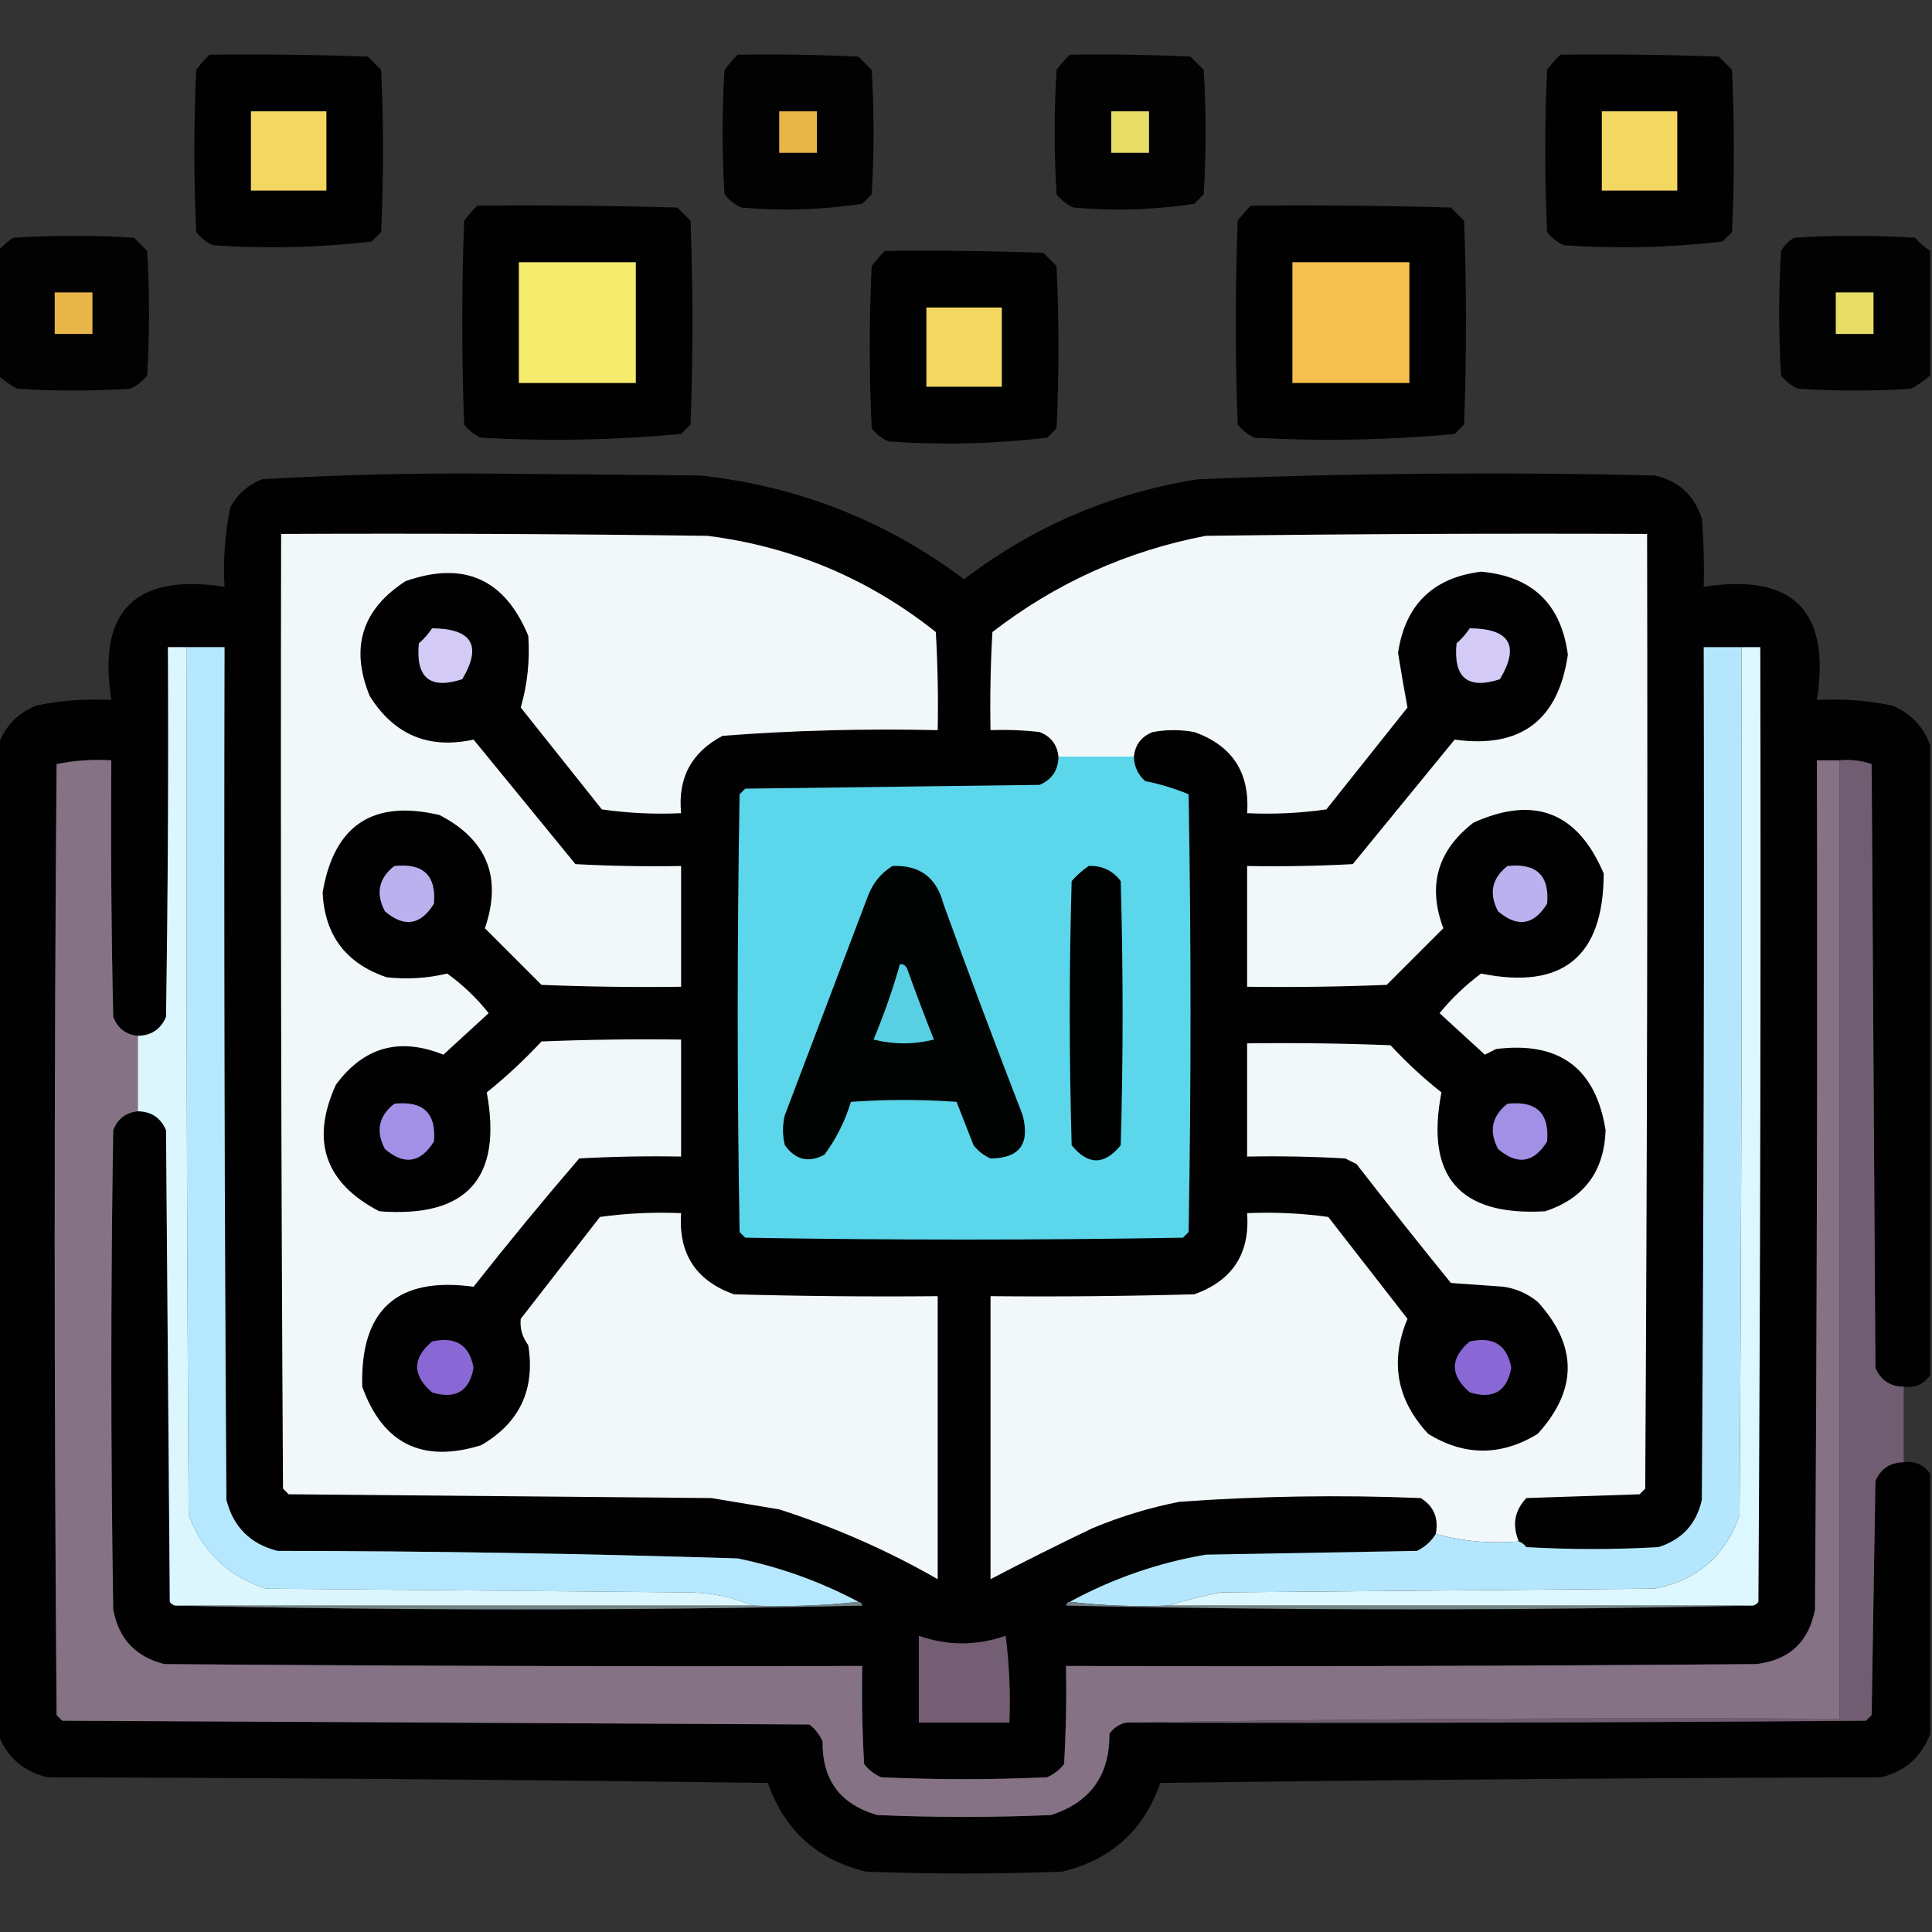 <?xml version="1.0" encoding="UTF-8"?>
<!DOCTYPE svg PUBLIC "-//W3C//DTD SVG 1.1//EN" "http://www.w3.org/Graphics/SVG/1.1/DTD/svg11.dtd">
<svg xmlns="http://www.w3.org/2000/svg" version="1.1" width="512px" height="512px" style="shape-rendering:geometricPrecision; text-rendering:geometricPrecision; image-rendering:optimizeQuality; fill-rule:evenodd; clip-rule:evenodd" xmlns:xlink="http://www.w3.org/1999/xlink">
<rect width="100%" height="100%" fill="#333333" stroke="none"/>
<g><path style="opacity:0.972" fill="#000000" d="M 55.5,14.5 C 69.504,14.333 83.504,14.5 97.5,15C 98.667,16.167 99.833,17.333 101,18.5C 101.667,32.833 101.667,47.167 101,61.5C 100.167,62.333 99.333,63.167 98.5,64C 84.594,65.631 70.594,65.964 56.5,65C 54.714,64.216 53.214,63.049 52,61.5C 51.333,47.167 51.333,32.833 52,18.5C 53.102,17.051 54.269,15.718 55.5,14.5 Z"/></g>
<g><path style="opacity:0.968" fill="#000000" d="M 195.5,14.5 C 206.172,14.334 216.839,14.5 227.5,15C 228.667,16.167 229.833,17.333 231,18.5C 231.667,29.5 231.667,40.5 231,51.5C 230.167,52.333 229.333,53.167 228.5,54C 217.932,55.619 207.265,55.952 196.5,55C 194.714,54.215 193.214,53.049 192,51.5C 191.333,40.5 191.333,29.5 192,18.5C 193.102,17.051 194.269,15.718 195.5,14.5 Z"/></g>
<g><path style="opacity:0.968" fill="#000000" d="M 283.5,14.5 C 294.172,14.334 304.839,14.5 315.5,15C 316.667,16.167 317.833,17.333 319,18.5C 319.667,29.5 319.667,40.5 319,51.5C 318.167,52.333 317.333,53.167 316.5,54C 305.932,55.619 295.265,55.952 284.5,55C 282.714,54.215 281.214,53.049 280,51.5C 279.333,40.5 279.333,29.5 280,18.5C 281.102,17.051 282.269,15.718 283.5,14.5 Z"/></g>
<g><path style="opacity:0.972" fill="#000000" d="M 413.5,14.5 C 427.504,14.333 441.504,14.5 455.5,15C 456.667,16.167 457.833,17.333 459,18.5C 459.667,32.833 459.667,47.167 459,61.5C 458.167,62.333 457.333,63.167 456.5,64C 442.594,65.631 428.594,65.964 414.5,65C 412.714,64.216 411.214,63.049 410,61.5C 409.333,47.167 409.333,32.833 410,18.5C 411.102,17.051 412.269,15.718 413.5,14.5 Z"/></g>
<g><path style="opacity:1" fill="#f2d761" d="M 66.5,29.5 C 73.167,29.5 79.833,29.5 86.5,29.5C 86.5,36.5 86.5,43.5 86.5,50.5C 79.833,50.5 73.167,50.5 66.5,50.5C 66.5,43.5 66.5,36.5 66.5,29.5 Z"/></g>
<g><path style="opacity:1" fill="#e8b549" d="M 206.5,29.5 C 209.833,29.5 213.167,29.5 216.5,29.5C 216.5,33.167 216.5,36.833 216.5,40.5C 213.167,40.5 209.833,40.5 206.5,40.5C 206.5,36.833 206.5,33.167 206.5,29.5 Z"/></g>
<g><path style="opacity:1" fill="#e7dd67" d="M 294.5,29.5 C 297.833,29.5 301.167,29.5 304.5,29.5C 304.5,33.167 304.5,36.833 304.5,40.5C 301.167,40.5 297.833,40.5 294.5,40.5C 294.5,36.833 294.5,33.167 294.5,29.5 Z"/></g>
<g><path style="opacity:1" fill="#f2d761" d="M 424.5,29.5 C 431.167,29.5 437.833,29.5 444.5,29.5C 444.5,36.5 444.5,43.5 444.5,50.5C 437.833,50.5 431.167,50.5 424.5,50.5C 424.5,43.5 424.5,36.5 424.5,29.5 Z"/></g>
<g><path style="opacity:0.975" fill="#000000" d="M 126.5,54.5 C 144.17,54.333 161.836,54.5 179.5,55C 180.667,56.167 181.833,57.333 183,58.5C 183.667,76.5 183.667,94.5 183,112.5C 182.167,113.333 181.333,114.167 180.5,115C 162.924,116.639 145.258,116.972 127.5,116C 125.714,115.215 124.214,114.049 123,112.5C 122.333,94.5 122.333,76.5 123,58.5C 124.102,57.051 125.269,55.718 126.5,54.5 Z"/></g>
<g><path style="opacity:0.975" fill="#000000" d="M 331.5,54.5 C 349.17,54.333 366.836,54.5 384.5,55C 385.667,56.167 386.833,57.333 388,58.5C 388.667,76.5 388.667,94.5 388,112.5C 387.167,113.333 386.333,114.167 385.5,115C 367.924,116.639 350.258,116.972 332.5,116C 330.714,115.215 329.214,114.049 328,112.5C 327.333,94.5 327.333,76.5 328,58.5C 329.102,57.051 330.269,55.718 331.5,54.5 Z"/></g>
<g><path style="opacity:0.968" fill="#000000" d="M -0.5,99.5 C -0.5,88.5 -0.5,77.5 -0.5,66.5C 0.64,65.199 1.973,64.032 3.5,63C 14.167,62.333 24.833,62.333 35.5,63C 36.667,64.167 37.833,65.333 39,66.5C 39.667,77.5 39.667,88.5 39,99.5C 37.786,101.049 36.286,102.215 34.5,103C 24.5,103.667 14.5,103.667 4.5,103C 2.677,102.003 1.01,100.836 -0.5,99.5 Z"/></g>
<g><path style="opacity:0.968" fill="#000000" d="M 511.5,66.5 C 511.5,77.5 511.5,88.5 511.5,99.5C 509.99,100.836 508.323,102.003 506.5,103C 496.5,103.667 486.5,103.667 476.5,103C 474.714,102.215 473.214,101.049 472,99.5C 471.333,88.5 471.333,77.5 472,66.5C 472.833,65 474,63.833 475.5,63C 486.167,62.333 496.833,62.333 507.5,63C 508.705,64.376 510.038,65.542 511.5,66.5 Z"/></g>
<g><path style="opacity:0.972" fill="#000000" d="M 234.5,66.5 C 248.504,66.333 262.504,66.5 276.5,67C 277.667,68.167 278.833,69.333 280,70.5C 280.667,84.833 280.667,99.167 280,113.5C 279.167,114.333 278.333,115.167 277.5,116C 263.594,117.631 249.594,117.964 235.5,117C 233.714,116.215 232.214,115.049 231,113.5C 230.333,99.167 230.333,84.833 231,70.5C 232.102,69.051 233.269,67.718 234.5,66.5 Z"/></g>
<g><path style="opacity:1" fill="#f5eb6d" d="M 137.5,69.5 C 147.833,69.5 158.167,69.5 168.5,69.5C 168.5,80.167 168.5,90.833 168.5,101.5C 158.167,101.5 147.833,101.5 137.5,101.5C 137.5,90.833 137.5,80.167 137.5,69.5 Z"/></g>
<g><path style="opacity:1" fill="#f6c04e" d="M 342.5,69.5 C 352.833,69.5 363.167,69.5 373.5,69.5C 373.5,80.167 373.5,90.833 373.5,101.5C 363.167,101.5 352.833,101.5 342.5,101.5C 342.5,90.833 342.5,80.167 342.5,69.5 Z"/></g>
<g><path style="opacity:1" fill="#e8b549" d="M 14.5,77.5 C 17.833,77.5 21.167,77.5 24.5,77.5C 24.5,81.167 24.5,84.833 24.5,88.5C 21.167,88.5 17.833,88.5 14.5,88.5C 14.5,84.833 14.5,81.167 14.5,77.5 Z"/></g>
<g><path style="opacity:1" fill="#e7dd67" d="M 486.5,77.5 C 489.833,77.5 493.167,77.5 496.5,77.5C 496.5,81.167 496.5,84.833 496.5,88.5C 493.167,88.5 489.833,88.5 486.5,88.5C 486.5,84.833 486.5,81.167 486.5,77.5 Z"/></g>
<g><path style="opacity:1" fill="#f2d761" d="M 245.5,81.5 C 252.167,81.5 258.833,81.5 265.5,81.5C 265.5,88.5 265.5,95.5 265.5,102.5C 258.833,102.5 252.167,102.5 245.5,102.5C 245.5,95.5 245.5,88.5 245.5,81.5 Z"/></g>
<g><path style="opacity:0.992" fill="#020203" d="M 511.5,197.5 C 511.5,253.167 511.5,308.833 511.5,364.5C 509.787,366.85 507.453,367.85 504.5,367.5C 500.91,367.456 498.41,365.789 497,362.5C 496.667,309.167 496.333,255.833 496,202.5C 493.281,201.556 490.448,201.223 487.5,201.5C 485.5,201.5 483.5,201.5 481.5,201.5C 481.667,276.501 481.5,351.501 481,426.5C 479.388,435.111 474.221,439.945 465.5,441C 404.501,441.5 343.501,441.667 282.5,441.5C 282.666,450.173 282.5,458.84 282,467.5C 280.786,469.049 279.286,470.215 277.5,471C 262.833,471.667 248.167,471.667 233.5,471C 231.714,470.215 230.214,469.049 229,467.5C 228.5,458.84 228.334,450.173 228.5,441.5C 166.832,441.667 105.166,441.5 43.5,441C 35.886,439.053 31.386,434.22 30,426.5C 29.333,384.167 29.333,341.833 30,299.5C 31.159,296.507 33.325,294.84 36.5,294.5C 40.09,294.544 42.59,296.211 44,299.5C 44.333,341.167 44.667,382.833 45,424.5C 45.383,425.056 45.883,425.389 46.5,425.5C 107.001,426.832 167.668,426.832 228.5,425.5C 228.376,424.893 228.043,424.56 227.5,424.5C 217.421,419.143 206.755,415.31 195.5,413C 154.859,411.714 114.192,411.047 73.5,411C 66.333,409.167 61.833,404.667 60,397.5C 59.5,322.167 59.333,246.834 59.5,171.5C 56.167,171.5 52.833,171.5 49.5,171.5C 47.833,171.5 46.167,171.5 44.5,171.5C 44.667,204.168 44.5,236.835 44,269.5C 42.59,272.789 40.09,274.456 36.5,274.5C 33.358,274.201 31.191,272.534 30,269.5C 29.5,246.836 29.333,224.169 29.5,201.5C 24.57,201.197 19.737,201.531 15,202.5C 14.333,286.5 14.333,370.5 15,454.5C 15.5,455 16,455.5 16.5,456C 82.5,456.333 148.5,456.667 214.5,457C 216.049,458.214 217.215,459.714 218,461.5C 217.859,471.693 222.692,478.193 232.5,481C 247.833,481.667 263.167,481.667 278.5,481C 288.918,477.677 294.085,470.51 294,459.5C 295.129,457.859 296.629,456.859 298.5,456.5C 363.834,456.667 429.168,456.5 494.5,456C 495,455.5 495.5,455 496,454.5C 496.333,433.833 496.667,413.167 497,392.5C 498.41,389.211 500.91,387.544 504.5,387.5C 507.453,387.15 509.787,388.15 511.5,390.5C 511.5,413.5 511.5,436.5 511.5,459.5C 509.251,465.577 504.917,469.411 498.5,471C 434.831,471.167 371.164,471.667 307.5,472.5C 303.094,485.073 294.428,492.907 281.5,496C 264.167,496.667 246.833,496.667 229.5,496C 216.572,492.907 207.906,485.073 203.5,472.5C 139.836,471.667 76.169,471.167 12.5,471C 6.058,469.383 1.725,465.55 -0.5,459.5C -0.5,372.167 -0.5,284.833 -0.5,197.5C 1.224,192.606 4.557,189.106 9.5,187C 16.076,185.623 22.743,185.123 29.5,185.5C 25.778,161.888 35.778,151.888 59.5,155.5C 59.116,148.411 59.616,141.411 61,134.5C 62.907,130.961 65.74,128.461 69.5,127C 89.271,125.851 109.104,125.351 129,125.5C 147.833,125.667 166.667,125.833 185.5,126C 211.404,128.791 234.737,137.958 255.5,153.5C 273.888,139.476 294.554,130.643 317.5,127C 357.807,125.381 398.141,125.047 438.5,126C 444.87,127.436 449.037,131.269 451,137.5C 451.499,143.491 451.666,149.491 451.5,155.5C 475.189,151.856 485.189,161.856 481.5,185.5C 488.257,185.123 494.924,185.623 501.5,187C 506.416,189.081 509.75,192.581 511.5,197.5 Z"/></g>
<g><path style="opacity:1" fill="#f2f8f9" d="M 74.5,141.5 C 112.168,141.333 149.835,141.5 187.5,142C 210.084,144.878 230.25,153.378 248,167.5C 248.5,176.16 248.666,184.827 248.5,193.5C 229.445,193.051 210.445,193.551 191.5,195C 183.253,199.324 179.587,206.157 180.5,215.5C 173.468,215.83 166.468,215.497 159.5,214.5C 152.333,205.5 145.167,196.5 138,187.5C 139.781,181.343 140.448,175.01 140,168.5C 133.768,153.421 122.935,148.587 107.5,154C 95.891,161.495 92.725,171.662 98,184.5C 104.47,194.768 113.637,198.601 125.5,196C 134.5,207 143.5,218 152.5,229C 161.827,229.5 171.161,229.666 180.5,229.5C 180.5,240.167 180.5,250.833 180.5,261.5C 168.162,261.667 155.829,261.5 143.5,261C 138.478,255.978 133.478,250.978 128.5,246C 133.112,232.557 129.112,222.557 116.5,216C 98.859,211.819 88.525,218.652 85.5,236.5C 86.032,247.867 91.699,255.367 102.5,259C 107.972,259.583 113.305,259.25 118.5,258C 122.647,260.98 126.314,264.48 129.5,268.5C 125.526,272.138 121.526,275.805 117.5,279.5C 105.852,274.806 96.352,277.473 89,287.5C 82.271,302.313 86.104,313.48 100.5,321C 123.697,322.806 133.197,312.306 129,289.5C 134.134,285.367 138.968,280.867 143.5,276C 155.829,275.5 168.162,275.333 180.5,275.5C 180.5,285.833 180.5,296.167 180.5,306.5C 171.494,306.334 162.494,306.5 153.5,307C 143.938,318.11 134.605,329.443 125.5,341C 105.266,338.233 95.433,347.066 96,367.5C 101.459,382.646 111.959,387.812 127.5,383C 137.699,377.099 141.866,368.266 140,356.5C 138.41,354.35 137.743,352.017 138,349.5C 145,340.5 152,331.5 159,322.5C 166.079,321.52 173.245,321.187 180.5,321.5C 179.751,332.242 184.418,339.408 194.5,343C 212.497,343.5 230.497,343.667 248.5,343.5C 248.5,368.5 248.5,393.5 248.5,418.5C 235.251,410.906 221.251,404.739 206.5,400C 200.5,399 194.5,398 188.5,397C 151.167,396.667 113.833,396.333 76.5,396C 76,395.5 75.5,395 75,394.5C 74.5,310.167 74.333,225.834 74.5,141.5 Z"/></g>
<g><path style="opacity:1" fill="#f2f8f9" d="M 402.5,408.5 C 394.757,409.13 387.424,408.463 380.5,406.5C 381.296,402.316 379.963,399.15 376.5,397C 355.141,396.124 333.808,396.457 312.5,398C 304.591,399.56 296.924,401.894 289.5,405C 280.337,409.369 271.337,413.869 262.5,418.5C 262.5,393.5 262.5,368.5 262.5,343.5C 280.503,343.667 298.503,343.5 316.5,343C 326.619,339.382 331.285,332.215 330.5,321.5C 337.755,321.187 344.921,321.52 352,322.5C 359,331.5 366,340.5 373,349.5C 368.273,360.806 370.107,370.973 378.5,380C 388.124,385.904 397.79,385.904 407.5,380C 418.111,368.303 418.111,356.636 407.5,345C 404.874,342.854 401.874,341.521 398.5,341C 393.833,340.667 389.167,340.333 384.5,340C 376.046,329.591 367.713,319.091 359.5,308.5C 358.5,308 357.5,307.5 356.5,307C 347.84,306.5 339.173,306.334 330.5,306.5C 330.5,296.5 330.5,286.5 330.5,276.5C 343.171,276.333 355.838,276.5 368.5,277C 372.699,281.534 377.199,285.701 382,289.5C 377.665,311.83 386.832,322.33 409.5,321C 419.795,317.595 425.128,310.429 425.5,299.5C 422.885,283.073 413.219,275.906 396.5,278C 395.5,278.5 394.5,279 393.5,279.5C 389.474,275.805 385.474,272.138 381.5,268.5C 384.742,264.548 388.408,261.048 392.5,258C 414.118,262.381 424.952,253.548 425,231.5C 418.118,215.237 406.618,210.737 390.5,218C 380.931,225.372 378.264,234.706 382.5,246C 377.522,250.978 372.522,255.978 367.5,261C 355.171,261.5 342.838,261.667 330.5,261.5C 330.5,250.833 330.5,240.167 330.5,229.5C 339.839,229.666 349.173,229.5 358.5,229C 367.5,218 376.5,207 385.5,196C 402.961,198.437 412.961,190.937 415.5,173.5C 413.717,160.051 406.05,152.717 392.5,151.5C 379.732,153.101 372.399,160.268 370.5,173C 371.278,177.92 372.111,182.754 373,187.5C 365.833,196.5 358.667,205.5 351.5,214.5C 344.532,215.497 337.532,215.83 330.5,215.5C 331.249,204.758 326.582,197.592 316.5,194C 312.833,193.333 309.167,193.333 305.5,194C 302.507,195.159 300.84,197.325 300.5,200.5C 293.833,200.5 287.167,200.5 280.5,200.5C 280.16,197.325 278.493,195.159 275.5,194C 271.179,193.501 266.846,193.334 262.5,193.5C 262.334,184.827 262.5,176.16 263,167.5C 279.767,154.535 298.6,146.035 319.5,142C 358.499,141.5 397.499,141.333 436.5,141.5C 436.667,225.834 436.5,310.167 436,394.5C 435.5,395 435,395.5 434.5,396C 424.5,396.333 414.5,396.667 404.5,397C 401.351,400.341 400.684,404.175 402.5,408.5 Z"/></g>
<g><path style="opacity:1" fill="#d3caf5" d="M 114.5,166.5 C 125.132,166.593 127.799,171.093 122.5,180C 113.945,182.789 110.112,179.622 111,170.5C 112.376,169.295 113.542,167.962 114.5,166.5 Z"/></g>
<g><path style="opacity:1" fill="#d3caf5" d="M 389.5,166.5 C 400.132,166.593 402.799,171.093 397.5,180C 388.945,182.789 385.112,179.622 386,170.5C 387.376,169.295 388.542,167.962 389.5,166.5 Z"/></g>
<g><path style="opacity:1" fill="#dcf6fe" d="M 49.5,171.5 C 49.333,248.167 49.5,324.834 50,401.5C 53.679,411.266 60.512,417.766 70.5,421C 107.5,421.333 144.5,421.667 181.5,422C 187.874,421.945 193.874,423.111 199.5,425.5C 148.5,425.5 97.5,425.5 46.5,425.5C 45.883,425.389 45.383,425.056 45,424.5C 44.667,382.833 44.333,341.167 44,299.5C 42.59,296.211 40.09,294.544 36.5,294.5C 36.5,287.833 36.5,281.167 36.5,274.5C 40.09,274.456 42.59,272.789 44,269.5C 44.5,236.835 44.667,204.168 44.5,171.5C 46.167,171.5 47.833,171.5 49.5,171.5 Z"/></g>
<g><path style="opacity:1" fill="#b5e8fe" d="M 49.5,171.5 C 52.833,171.5 56.167,171.5 59.5,171.5C 59.333,246.834 59.5,322.167 60,397.5C 61.833,404.667 66.333,409.167 73.5,411C 114.192,411.047 154.859,411.714 195.5,413C 206.755,415.31 217.421,419.143 227.5,424.5C 218.348,425.494 209.015,425.827 199.5,425.5C 193.874,423.111 187.874,421.945 181.5,422C 144.5,421.667 107.5,421.333 70.5,421C 60.512,417.766 53.679,411.266 50,401.5C 49.5,324.834 49.333,248.167 49.5,171.5 Z"/></g>
<g><path style="opacity:1" fill="#b4e7fd" d="M 461.5,171.5 C 461.667,248.167 461.5,324.834 461,401.5C 457.277,412.289 449.777,418.789 438.5,421C 400.167,421.333 361.833,421.667 323.5,422C 318.654,422.953 313.987,424.119 309.5,425.5C 300.651,425.826 291.984,425.493 283.5,424.5C 294.789,418.359 306.789,414.192 319.5,412C 338.167,411.667 356.833,411.333 375.5,411C 377.659,409.941 379.326,408.441 380.5,406.5C 387.424,408.463 394.757,409.13 402.5,408.5C 403.289,408.783 403.956,409.283 404.5,410C 416.167,410.667 427.833,410.667 439.5,410C 445.731,408.037 449.564,403.87 451,397.5C 451.5,322.167 451.667,246.834 451.5,171.5C 454.833,171.5 458.167,171.5 461.5,171.5 Z"/></g>
<g><path style="opacity:1" fill="#dcf7fe" d="M 461.5,171.5 C 463.167,171.5 464.833,171.5 466.5,171.5C 466.667,255.834 466.5,340.167 466,424.5C 465.617,425.056 465.117,425.389 464.5,425.5C 412.833,425.5 361.167,425.5 309.5,425.5C 313.987,424.119 318.654,422.953 323.5,422C 361.833,421.667 400.167,421.333 438.5,421C 449.777,418.789 457.277,412.289 461,401.5C 461.5,324.834 461.667,248.167 461.5,171.5 Z"/></g>
<g><path style="opacity:1" fill="#857385" d="M 36.5,274.5 C 36.5,281.167 36.5,287.833 36.5,294.5C 33.325,294.84 31.159,296.507 30,299.5C 29.333,341.833 29.333,384.167 30,426.5C 31.386,434.22 35.886,439.053 43.5,441C 105.166,441.5 166.832,441.667 228.5,441.5C 228.334,450.173 228.5,458.84 229,467.5C 230.214,469.049 231.714,470.215 233.5,471C 248.167,471.667 262.833,471.667 277.5,471C 279.286,470.215 280.786,469.049 282,467.5C 282.5,458.84 282.666,450.173 282.5,441.5C 343.501,441.667 404.501,441.5 465.5,441C 474.221,439.945 479.388,435.111 481,426.5C 481.5,351.501 481.667,276.501 481.5,201.5C 483.5,201.5 485.5,201.5 487.5,201.5C 487.5,286.167 487.5,370.833 487.5,455.5C 424.331,455.168 361.331,455.501 298.5,456.5C 296.629,456.859 295.129,457.859 294,459.5C 294.085,470.51 288.918,477.677 278.5,481C 263.167,481.667 247.833,481.667 232.5,481C 222.692,478.193 217.859,471.693 218,461.5C 217.215,459.714 216.049,458.214 214.5,457C 148.5,456.667 82.5,456.333 16.5,456C 16,455.5 15.5,455 15,454.5C 14.333,370.5 14.333,286.5 15,202.5C 19.737,201.531 24.57,201.197 29.5,201.5C 29.333,224.169 29.5,246.836 30,269.5C 31.191,272.534 33.358,274.201 36.5,274.5 Z"/></g>
<g><path style="opacity:1" fill="#5cd6ea" d="M 280.5,200.5 C 287.167,200.5 293.833,200.5 300.5,200.5C 300.549,203.099 301.549,205.266 303.5,207C 307.521,207.803 311.354,208.969 315,210.5C 315.667,249.167 315.667,287.833 315,326.5C 314.5,327 314,327.5 313.5,328C 274.833,328.667 236.167,328.667 197.5,328C 197,327.5 196.5,327 196,326.5C 195.333,287.833 195.333,249.167 196,210.5C 196.5,210 197,209.5 197.5,209C 223.5,208.667 249.5,208.333 275.5,208C 278.789,206.59 280.456,204.09 280.5,200.5 Z"/></g>
<g><path style="opacity:0.996" fill="#725e72" d="M 487.5,201.5 C 490.448,201.223 493.281,201.556 496,202.5C 496.333,255.833 496.667,309.167 497,362.5C 498.41,365.789 500.91,367.456 504.5,367.5C 504.5,374.167 504.5,380.833 504.5,387.5C 500.91,387.544 498.41,389.211 497,392.5C 496.667,413.167 496.333,433.833 496,454.5C 495.5,455 495,455.5 494.5,456C 429.168,456.5 363.834,456.667 298.5,456.5C 361.331,455.501 424.331,455.168 487.5,455.5C 487.5,370.833 487.5,286.167 487.5,201.5 Z"/></g>
<g><path style="opacity:1" fill="#bbb1ef" d="M 104.5,229.5 C 112.161,228.663 115.661,231.996 115,239.5C 111.455,245.209 107.121,245.875 102,241.5C 99.511,236.757 100.345,232.757 104.5,229.5 Z"/></g>
<g><path style="opacity:1" fill="#bbb1ef" d="M 399.5,229.5 C 407.161,228.663 410.661,231.996 410,239.5C 406.455,245.209 402.121,245.875 397,241.5C 394.511,236.757 395.345,232.757 399.5,229.5 Z"/></g>
<g><path style="opacity:1" fill="#020404" d="M 236.5,229.5 C 243.684,229.181 248.184,232.515 250,239.5C 256.803,258.244 263.803,276.911 271,295.5C 273.023,303.126 270.19,306.959 262.5,307C 260.714,306.215 259.214,305.049 258,303.5C 256.495,299.65 254.995,295.817 253.5,292C 244.167,291.333 234.833,291.333 225.5,292C 223.95,297.101 221.616,301.767 218.5,306C 214.334,308.251 210.834,307.417 208,303.5C 207.333,300.833 207.333,298.167 208,295.5C 215.333,276.167 222.667,256.833 230,237.5C 231.305,234.039 233.471,231.372 236.5,229.5 Z"/></g>
<g><path style="opacity:1" fill="#000101" d="M 288.5,229.5 C 292.025,229.346 294.859,230.679 297,233.5C 297.667,256.833 297.667,280.167 297,303.5C 292.667,308.833 288.333,308.833 284,303.5C 283.333,280.167 283.333,256.833 284,233.5C 285.397,231.93 286.897,230.596 288.5,229.5 Z"/></g>
<g><path style="opacity:1" fill="#58cfe2" d="M 238.5,255.5 C 239.497,255.47 240.164,255.97 240.5,257C 242.735,263.206 245.068,269.372 247.5,275.5C 242.167,276.833 236.833,276.833 231.5,275.5C 234.239,268.949 236.572,262.282 238.5,255.5 Z"/></g>
<g><path style="opacity:1" fill="#a290e7" d="M 104.5,292.5 C 112.161,291.663 115.661,294.996 115,302.5C 111.455,308.209 107.121,308.875 102,304.5C 99.511,299.757 100.345,295.757 104.5,292.5 Z"/></g>
<g><path style="opacity:1" fill="#a290e7" d="M 399.5,292.5 C 407.161,291.663 410.661,294.996 410,302.5C 406.455,308.209 402.121,308.875 397,304.5C 394.511,299.757 395.345,295.757 399.5,292.5 Z"/></g>
<g><path style="opacity:1" fill="#8968d5" d="M 114.5,355.5 C 120.766,354.117 124.433,356.45 125.5,362.5C 124.383,368.732 120.717,370.898 114.5,369C 109.234,364.455 109.234,359.955 114.5,355.5 Z"/></g>
<g><path style="opacity:1" fill="#8968d5" d="M 389.5,355.5 C 395.766,354.117 399.433,356.45 400.5,362.5C 399.383,368.732 395.717,370.898 389.5,369C 384.234,364.455 384.234,359.955 389.5,355.5 Z"/></g>
<g><path style="opacity:1" fill="#738287" d="M 227.5,424.5 C 228.043,424.56 228.376,424.893 228.5,425.5C 167.668,426.832 107.001,426.832 46.5,425.5C 97.5,425.5 148.5,425.5 199.5,425.5C 209.015,425.827 218.348,425.494 227.5,424.5 Z"/></g>
<g><path style="opacity:1" fill="#738287" d="M 283.5,424.5 C 291.984,425.493 300.651,425.826 309.5,425.5C 361.167,425.5 412.833,425.5 464.5,425.5C 403.999,426.832 343.332,426.832 282.5,425.5C 282.624,424.893 282.957,424.56 283.5,424.5 Z"/></g>
<g><path style="opacity:1" fill="#735e73" d="M 243.5,433.5 C 251.136,436.163 258.803,436.163 266.5,433.5C 267.497,441.138 267.831,448.804 267.5,456.5C 259.5,456.5 251.5,456.5 243.5,456.5C 243.5,448.833 243.5,441.167 243.5,433.5 Z"/></g>
</svg>
